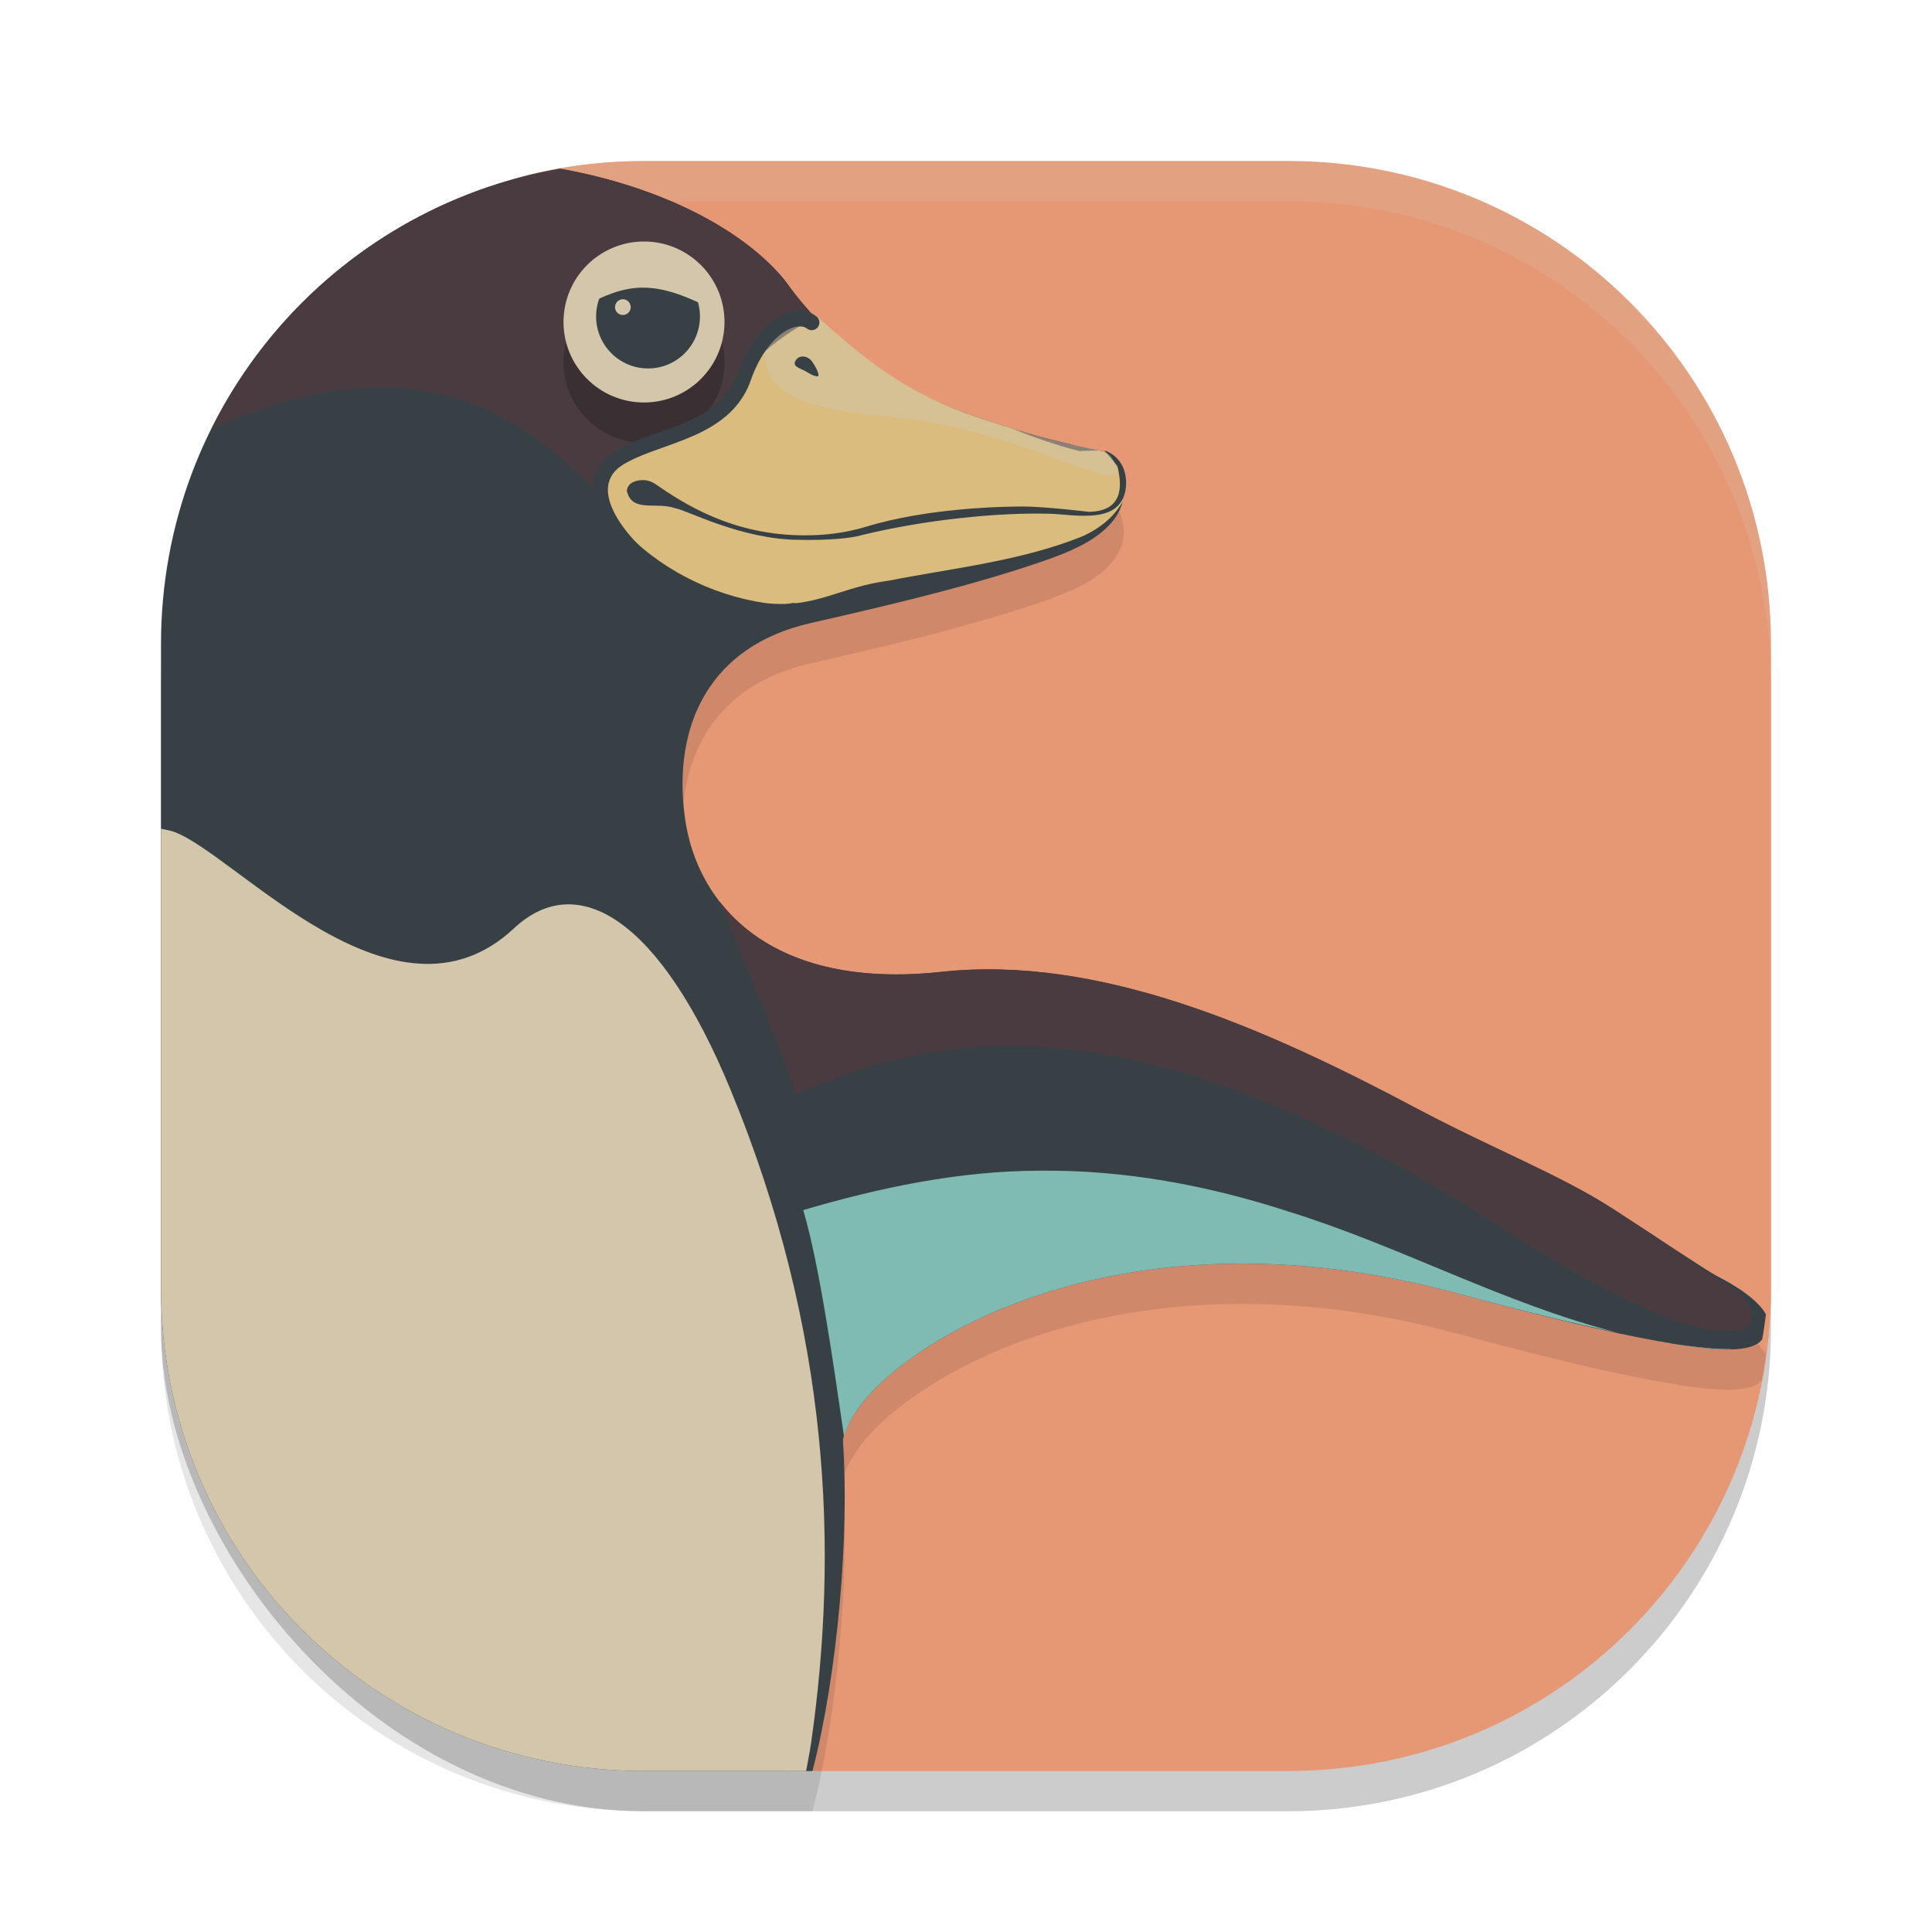 <svg xmlns="http://www.w3.org/2000/svg" width="24" height="24" version="1">
 <rect style="opacity:0.2" width="20" height="20" x="2" y="2.5" rx="6" ry="6"/>
 <path style="fill:#e69875" d="m 8,2 h 8 c 3.324,0 6,2.676 6,6 v 8 c 0,3.324 -2.676,6 -6,6 H 9.815 L 8.346,21.307 C 5.34,19.889 2.709,19.475 2.847,16.154 L 3.155,8.731 C 3.274,5.86 4,2.737 6.69,2.142 7.112,2.049 7.55,2 8,2 Z"/>
 <path style="opacity:0.1" d="M 6.954,2.596 C 4.133,3.089 2,5.534 2,8.5 v 8 c 0,3.324 2.676,6 6,6 h 2.093 c 0.319,-1.233 0.458,-2.96 0.379,-4.088 -0.007,-0.105 0.127,-0.409 0.463,-0.726 0.336,-0.316 0.849,-0.657 1.515,-0.931 1.332,-0.548 3.272,-0.833 5.659,-0.186 1.104,0.3 1.9,0.484 2.466,0.587 0.566,0.103 0.888,0.132 1.109,0.089 0.055,-0.011 0.107,-0.026 0.158,-0.06 0.017,-0.011 0.032,-0.029 0.048,-0.045 0.02,-0.103 0.033,-0.207 0.047,-0.312 -0.023,-0.044 -0.053,-0.081 -0.082,-0.112 -0.125,-0.136 -0.31,-0.251 -0.515,-0.359 h -0.001 c -0.159,-0.084 -0.646,-0.416 -1.303,-0.841 -0.657,-0.424 -1.499,-0.748 -2.438,-1.247 -1.879,-0.999 -3.941,-1.91 -5.904,-1.697 -1.06,0.115 -1.817,-0.094 -2.327,-0.461 -0.51,-0.367 -0.786,-0.898 -0.861,-1.47 C 8.355,9.498 8.824,8.524 10.066,8.241 11.295,7.962 12.137,7.75 12.917,7.485 13.307,7.353 13.611,7.215 13.801,7 c 0.095,-0.108 0.159,-0.245 0.159,-0.393 1.09e-4,-0.147 -0.059,-0.29 -0.156,-0.426 -0.029,-0.04 -0.072,-0.068 -0.121,-0.077 0,0 -0.786,-0.142 -1.713,-0.481 C 11.043,5.284 10.288,4.741 9.763,4.001 c -0.002,-0.003 -0.004,-0.007 -0.007,-0.01 -0.516,-0.641 -1.555,-1.175 -2.802,-1.396 z"/>
 <path style="opacity:0.2;fill:#d3c6aa" d="M 8,2 C 4.676,2 2,4.676 2,8 v 0.5 c 0,-3.324 2.676,-6 6,-6 h 8 c 3.324,0 6,2.676 6,6 V 8 C 22,4.676 19.324,2 16,2 Z"/>
 <path style="fill:#374145" d="M 6.954,2.096 C 4.133,2.589 2,5.034 2,8 v 8 c 0,3.324 2.676,6 6,6 h 2.093 c 0.319,-1.233 0.458,-2.96 0.379,-4.088 -0.007,-0.105 0.127,-0.409 0.463,-0.726 0.336,-0.316 0.849,-0.657 1.515,-0.931 1.332,-0.548 3.272,-0.833 5.659,-0.186 1.104,0.3 1.9,0.484 2.466,0.587 0.566,0.103 0.888,0.132 1.109,0.089 0.055,-0.011 0.107,-0.026 0.158,-0.06 0.017,-0.011 0.032,-0.029 0.048,-0.045 0.02,-0.103 0.033,-0.207 0.047,-0.312 -0.023,-0.044 -0.053,-0.081 -0.082,-0.112 -0.125,-0.136 -0.31,-0.251 -0.515,-0.359 h -0.001 c -0.159,-0.084 -0.646,-0.416 -1.303,-0.841 -0.657,-0.424 -1.499,-0.748 -2.438,-1.247 -1.879,-0.999 -3.941,-1.91 -5.904,-1.697 -1.06,0.115 -1.817,-0.094 -2.327,-0.461 -0.51,-0.367 -0.786,-0.898 -0.861,-1.47 C 8.355,8.998 8.824,8.024 10.066,7.741 11.295,7.462 12.137,7.25 12.917,6.985 13.307,6.853 13.611,6.715 13.801,6.5 c 0.095,-0.108 0.159,-0.245 0.159,-0.393 1.09e-4,-0.147 -0.059,-0.29 -0.156,-0.426 -0.029,-0.04 -0.072,-0.068 -0.121,-0.077 0,0 -0.786,-0.142 -1.713,-0.481 C 11.043,4.784 10.288,4.241 9.763,3.501 c -0.002,-0.003 -0.004,-0.007 -0.007,-0.01 -0.516,-0.641 -1.555,-1.175 -2.802,-1.396 z"/>
 <path style="fill:#7fbbb3" d="m 12.921,14.543 c -1.001,6.5e-4 -1.987,0.208 -2.943,0.489 0.203,0.684 0.379,1.934 0.507,2.815 0.029,-0.136 0.162,-0.39 0.45,-0.661 0.336,-0.316 0.849,-0.657 1.515,-0.931 1.332,-0.548 3.272,-0.833 5.659,-0.186 0.842,0.228 1.457,0.374 1.975,0.483 C 18.679,16.193 17.393,15.48 16.009,15.051 15.013,14.727 13.971,14.531 12.921,14.543 Z m 7.897,2.155 c 0.307,0.05 0.535,0.072 0.704,0.065 -0.016,-0.004 -0.063,-0.007 -0.164,-0.007 -0.156,-0.007 -0.355,-0.031 -0.541,-0.058 z"/>
 <path style="fill:#d3c6aa" d="M 2,10.295 V 16 c 0,3.324 2.676,6 6,6 h 2.014 c 0.02,-0.117 0.045,-0.231 0.062,-0.35 0.34,-2.372 0.245,-5.095 -1.002,-8.116 C 8.204,11.426 7.178,10.79 6.385,11.532 4.898,12.923 2.938,10.613 2.158,10.332 2.108,10.314 2.053,10.307 2,10.295 Z"/>
 <path style="fill:#493b40" d="M 6.957,2.096 C 5.051,2.428 3.462,3.652 2.63,5.327 4.393,4.537 6.108,4.515 7.577,6.323 9.499,8.729 13.701,6.257 13.869,5.782 13.858,5.763 13.844,5.743 13.831,5.724 13.802,5.713 13.619,5.648 13.3,5.52 12.988,5.448 12.549,5.335 11.97,5.123 11.043,4.784 10.288,4.241 9.763,3.501 9.76,3.498 9.758,3.494 9.756,3.491 9.241,2.851 8.202,2.316 6.957,2.096 Z M 8.938,11.202 c 0.192,0.48 0.705,1.648 0.944,2.392 1.462,-0.611 3.882,-1.505 8.773,1.659 3.267,2.114 3.521,1.082 2.745,0.672 -0.136,-0.072 -0.466,-0.302 -0.868,-0.583 -0.16,-0.105 -0.301,-0.199 -0.495,-0.324 -0.657,-0.424 -1.5,-0.749 -2.439,-1.248 -1.879,-0.999 -3.941,-1.909 -5.904,-1.696 -1.06,0.115 -1.817,-0.094 -2.327,-0.461 -0.166,-0.12 -0.305,-0.258 -0.423,-0.408 -0.002,-9e-4 -0.004,-0.001 -0.006,-0.002 z"/>
 <path style="fill:#dbbc7f" d="M 10.16,3.939 C 9.834,4.074 9.401,4.409 9.289,4.606 9.177,4.882 8.988,5.133 8.712,5.26 8.358,5.459 7.927,5.499 7.605,5.753 7.35,5.975 7.515,6.343 7.706,6.546 8.171,7.055 8.824,7.39 9.504,7.491 c 0.63,0.072 0.926,-0.201 1.542,-0.279 0.797,-0.156 1.619,-0.24 2.379,-0.541 0.211,-0.089 0.411,-0.238 0.52,-0.441 0.01,-0.04 0.016,-0.081 0.016,-0.123 1.09e-4,-0.147 -0.059,-0.29 -0.156,-0.426 -0.029,-0.04 -0.073,-0.068 -0.121,-0.076 0,0 -0.035,-0.008 -0.037,-0.008 -0.098,0.002 -0.216,0.004 -0.239,0.007 C 13.106,5.525 12.837,5.432 12.585,5.327 12.392,5.268 12.186,5.202 11.97,5.123 11.237,4.854 10.728,4.458 10.16,3.939 Z"/>
 <circle style="opacity:0.2" cx="8" cy="4.5" r="1"/>
 <circle style="fill:#d3c6aa" cx="8" cy="4" r="1"/>
 <path style="fill:#374145" d="m 8.695,3.931 c 0,-0.356 -0.288,-0.644 -0.644,-0.644 -0.357,0 -0.646,0.288 -0.646,0.644 0,0.356 0.288,0.646 0.646,0.646 0.356,0 0.644,-0.289 0.644,-0.646"/>
 <path style="fill:#d3c6aa" d="m 7.835,3.816 c 0,-0.054 -0.044,-0.099 -0.097,-0.099 -0.054,0 -0.098,0.045 -0.098,0.099 0,0.054 0.044,0.097 0.098,0.097 0.054,0 0.097,-0.044 0.097,-0.097"/>
 <path style="fill:#d3c6aa" d="M 8.92,3.786 C 8.971,3.99 8.523,3.573 7.984,3.573 7.445,3.573 7.039,4.044 7.093,3.743 7.152,3.422 7.51,3.015 8.007,3.015 c 0.469,0 0.818,0.383 0.913,0.771"/>
 <path style="fill:#374145" d="m 7.787,6.098 v 0 c 0.008,-0.097 0.103,-0.132 0.194,-0.134 0.052,-8e-4 0.109,0.014 0.16,0.049 0.338,0.232 0.947,0.639 1.859,0.637 0.253,8e-4 0.506,-0.031 0.749,-0.104 0.779,-0.239 1.711,-0.254 1.968,-0.254 0.258,0 0.809,0.066 0.809,0.066 0.418,-0.007 0.42,-0.306 0.354,-0.57 l -0.162,-0.192 c 0,0 0.288,0.072 0.27,0.438 -0.036,0.498 -0.629,0.357 -0.947,0.348 C 12.412,6.364 11.501,6.454 10.715,6.645 10.462,6.721 9.936,6.706 9.936,6.706 9.218,6.706 8.535,6.338 8.396,6.316 8.15,6.226 7.851,6.376 7.787,6.098"/>
 <path style="opacity:0.5;fill:#d3c6aa" d="m 10.124,3.904 c -0.12,0.052 -0.219,0.093 -0.237,0.093 -0.224,0 -0.371,0.223 -0.382,0.347 -0.036,0.432 0.253,0.725 1.538,0.833 1.614,0.136 2.891,1.007 2.843,0.647 l 0.003,-6e-4 c -0.024,-0.048 -0.051,-0.097 -0.084,-0.143 -0.029,-0.04 -0.073,-0.068 -0.121,-0.076 0,0 -0.786,-0.143 -1.713,-0.482 -0.749,-0.274 -1.277,-0.683 -1.846,-1.219 z"/>
 <path style="fill:#374145" d="m 9.882,4.48 c -0.041,0.074 0.052,0.091 0.123,0.131 0.071,0.04 0.088,0.054 0.141,0.064 0.051,0.01 0.002,-0.096 -0.055,-0.18 -0.056,-0.082 -0.167,-0.089 -0.208,-0.015"/>
 <path style="fill:#374145" d="M 9.895,3.865 C 9.805,3.874 9.708,3.912 9.618,3.975 9.437,4.1 9.264,4.326 9.146,4.66 9.04,4.965 8.807,5.121 8.523,5.244 8.239,5.367 7.913,5.445 7.653,5.6 c -0.13,0.078 -0.219,0.182 -0.262,0.301 -0.043,0.119 -0.039,0.249 -0.003,0.376 0.072,0.255 0.268,0.51 0.528,0.739 0.519,0.458 1.3,0.814 1.949,0.666 A 0.096,0.096 0 1 0 9.822,7.496 C 9.276,7.621 8.526,7.299 8.043,6.873 7.802,6.66 7.63,6.422 7.573,6.225 7.545,6.127 7.545,6.041 7.572,5.967 7.598,5.892 7.652,5.825 7.752,5.765 7.972,5.633 8.295,5.552 8.599,5.42 8.904,5.288 9.198,5.092 9.327,4.723 9.434,4.419 9.588,4.228 9.727,4.133 9.865,4.037 9.973,4.042 10.025,4.082 A 0.096,0.096 0 1 0 10.141,3.929 C 10.072,3.876 9.986,3.856 9.895,3.865 Z"/>
</svg>
